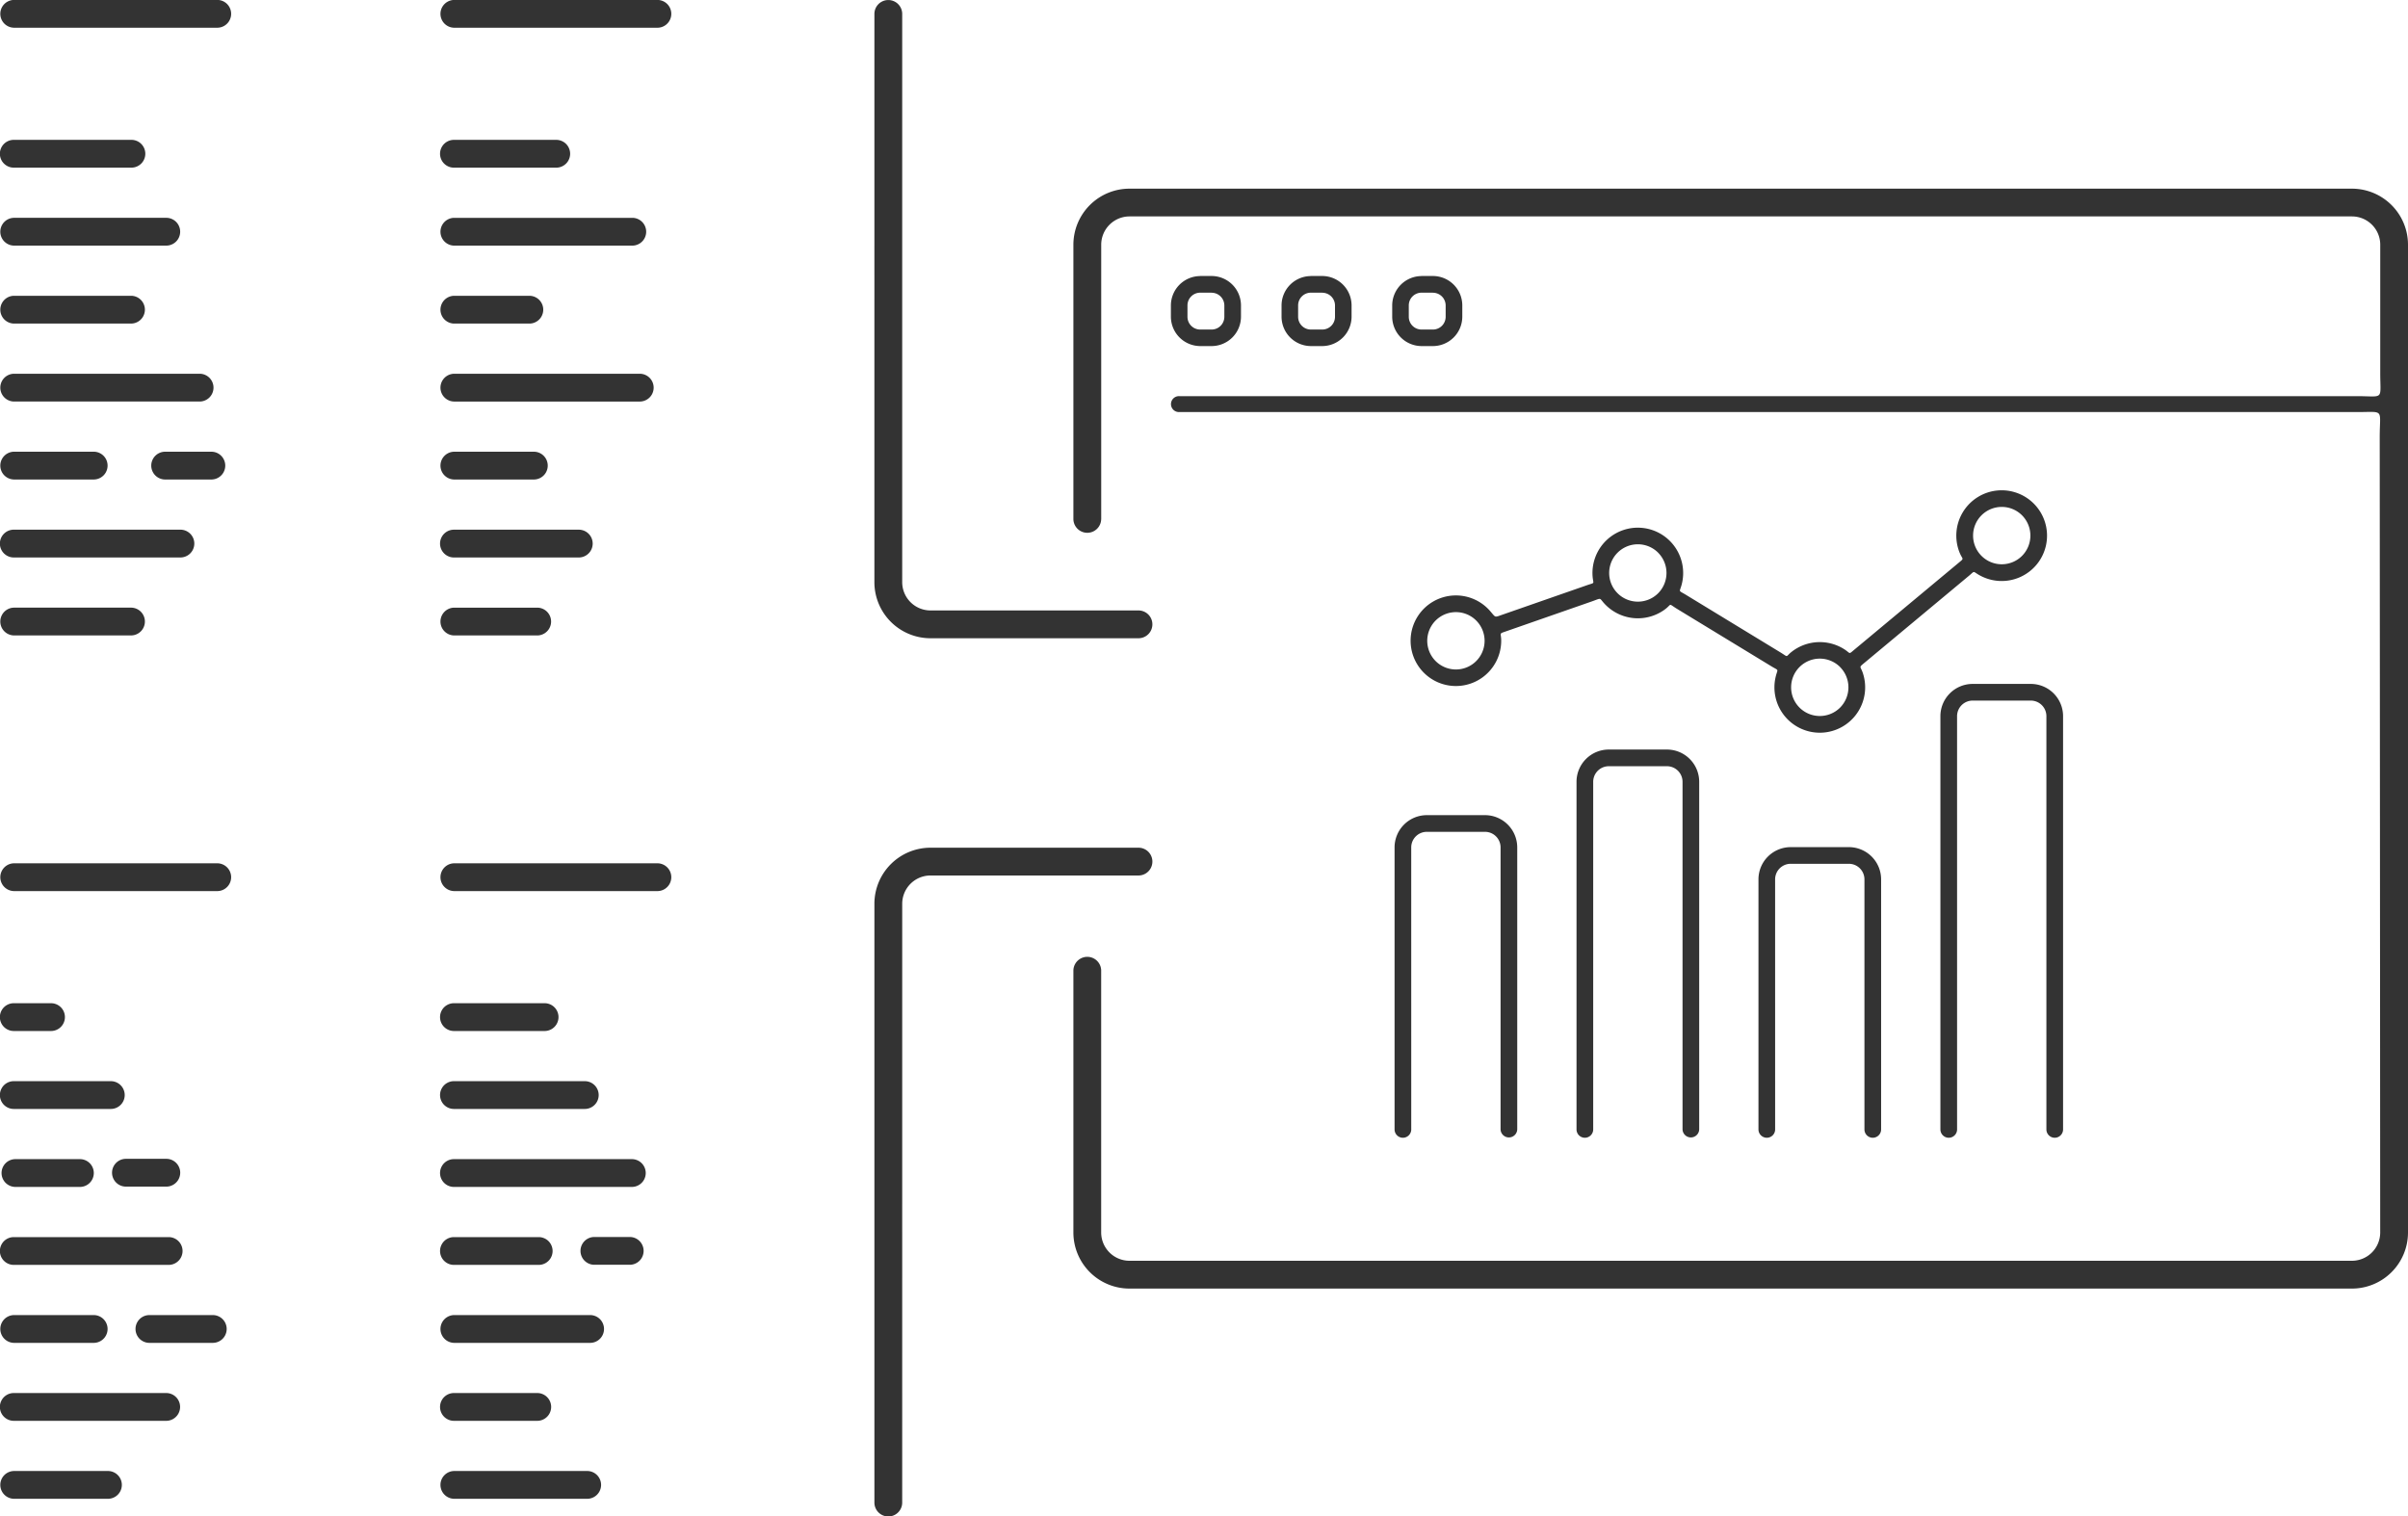 <svg xmlns="http://www.w3.org/2000/svg" width="188.863" height="118.934" viewBox="0 0 188.863 118.934">
  <g id="Analyze-icon" transform="translate(-1412.805 -481)">
    <path id="Path_2001" data-name="Path 2001" d="M5586.63,4717.726a1.09,1.09,0,0,1-2.179,0v-21.544a4.4,4.4,0,0,1,4.391-4.391h95.893a4.4,4.4,0,0,1,4.391,4.391v77.49a4.4,4.4,0,0,1-4.391,4.391h-95.893a4.4,4.4,0,0,1-4.391-4.391V4753.1a1.09,1.09,0,0,1,2.179,0v20.57a2.222,2.222,0,0,0,2.212,2.212h95.893a2.221,2.221,0,0,0,2.211-2.212l-.038-62.394c0-2.259.413-1.962-1.782-1.962h-92.4a.625.625,0,1,1,.039-1.249h92.327c2.2,0,1.857.365,1.857-1.824v-10.061a2.221,2.221,0,0,0-2.211-2.212h-95.893a2.222,2.222,0,0,0-2.212,2.212v21.544Zm68.035,4.45-8.154,6.791c-.5.42-.33.234-.133.845a3.558,3.558,0,1,1-6.832.209c.152-.593.259-.4-.33-.754l-7.38-4.493c-.8-.487-.38-.424-1.028.045a3.571,3.571,0,0,1-4.6-.367c-.591-.59-.228-.589-1.116-.279l-6.687,2.331c-.624.218-.4.1-.4.754a3.553,3.553,0,1,1-.807-2.264c.372.433.288.427.838.234l6.68-2.328c.7-.244.5-.052.454-.726a3.557,3.557,0,1,1,6.987.678c-.166.624-.29.416.333.794l7.386,4.5c.708.431.383.384.919-.036a3.577,3.577,0,0,1,4.107-.2c.548.349.312.443.848,0l8.106-6.751c.505-.421.341-.231.1-.825a3.558,3.558,0,1,1,1.532,1.76c-.528-.3-.306-.348-.829.088Zm4.189-4.764a2.249,2.249,0,1,0,0,3.181A2.258,2.258,0,0,0,5658.854,4717.412Zm-14.27,11.9a2.25,2.25,0,1,0,0,3.182A2.26,2.26,0,0,0,5644.584,4729.315Zm-14.27-8.969a2.25,2.25,0,1,0,0,3.182A2.259,2.259,0,0,0,5630.314,4720.346Zm-14.271,5.321a2.249,2.249,0,1,0,.659,1.591,2.258,2.258,0,0,0-.659-1.591Zm37.717,39.915a.654.654,0,0,1-1.308,0v-32.418a2.53,2.53,0,0,1,2.523-2.524h4.574a2.53,2.53,0,0,1,2.524,2.524v32.418a.654.654,0,0,1-1.308,0v-32.418a1.223,1.223,0,0,0-1.216-1.217h-4.574a1.222,1.222,0,0,0-1.216,1.217Zm-14.27,0a.654.654,0,0,1-1.308,0v-19.617a2.53,2.53,0,0,1,2.524-2.524h4.572a2.53,2.53,0,0,1,2.524,2.524v19.617a.654.654,0,0,1-1.308,0v-19.617a1.222,1.222,0,0,0-1.217-1.217h-4.572a1.222,1.222,0,0,0-1.217,1.217Zm-14.27,0a.654.654,0,0,1-1.308,0v-27.271a2.531,2.531,0,0,1,2.524-2.524h4.574a2.53,2.53,0,0,1,2.524,2.524v27.271a.654.654,0,0,1-1.307,0v-27.271a1.222,1.222,0,0,0-1.217-1.216h-4.574a1.222,1.222,0,0,0-1.216,1.216v27.271Zm-14.271,0a.654.654,0,0,1-1.308,0v-22.124a2.531,2.531,0,0,1,2.524-2.525h4.573a2.531,2.531,0,0,1,2.524,2.525v22.124a.654.654,0,0,1-1.307,0v-22.124a1.222,1.222,0,0,0-1.217-1.217h-4.573a1.222,1.222,0,0,0-1.217,1.217Zm-99,16.742a1.09,1.09,0,0,1,0-2.179h5.036a1.09,1.09,0,0,1,0,2.179Zm34.9-6.125a1.09,1.09,0,0,1,0-2.179h2.837a1.09,1.09,0,0,1,0,2.179Zm-10.983,18.355a1.09,1.09,0,0,1,0-2.179h10.484a1.09,1.09,0,0,1,0,2.179Zm0-6.115a1.09,1.09,0,0,1,0-2.18h6.535a1.09,1.09,0,0,1,0,2.18Zm0-6.115a1.09,1.09,0,0,1,0-2.179h10.714a1.09,1.09,0,0,1,0,2.179Zm0-6.116a1.089,1.089,0,0,1,0-2.179h6.649a1.089,1.089,0,0,1,0,2.179Zm0-6.115a1.09,1.09,0,0,1,0-2.18h13.953a1.09,1.09,0,0,1,0,2.18Zm0-6.116a1.089,1.089,0,0,1,0-2.179h10.263a1.089,1.089,0,0,1,0,2.179Zm0-6.114a1.09,1.09,0,0,1,0-2.18h7.111a1.09,1.09,0,0,1,0,2.18Zm0-10.974a1.09,1.09,0,0,1,0-2.179h15.991a1.09,1.09,0,0,1,0,2.179Zm-25.758,23.179a1.09,1.09,0,0,1,0-2.179h3.232a1.09,1.09,0,0,1,0,2.179Zm-8.764,24.486a1.09,1.09,0,0,1,0-2.179h7.418a1.09,1.09,0,0,1,0,2.179Zm0-6.115a1.09,1.09,0,0,1,0-2.18h11.954a1.09,1.09,0,0,1,0,2.18Zm0-6.115a1.09,1.09,0,0,1,0-2.179h6.3a1.09,1.09,0,0,1,0,2.179Zm0-6.116a1.089,1.089,0,0,1,0-2.179h12.147a1.089,1.089,0,0,1,0,2.179Zm.131-6.115a1.09,1.09,0,0,1,0-2.18h5.055a1.09,1.09,0,0,1,0,2.18Zm-.131-6.116a1.089,1.089,0,0,1,0-2.179h7.611a1.089,1.089,0,0,1,0,2.179Zm0-6.114a1.09,1.09,0,0,1,0-2.18h2.921a1.09,1.09,0,0,1,0,2.18Zm0-10.974a1.09,1.09,0,0,1,0-2.179h15.991a1.09,1.09,0,0,1,0,2.179Zm34.522-20.052a1.09,1.09,0,0,1,0-2.179h6.563a1.09,1.09,0,0,1,0,2.179Zm0-6.115a1.09,1.09,0,0,1,0-2.18h9.792a1.09,1.09,0,0,1,0,2.18Zm0-6.116a1.09,1.09,0,0,1,0-2.179h6.3a1.09,1.09,0,0,1,0,2.179Zm0-6.115a1.09,1.09,0,0,1,0-2.179h14.607a1.09,1.09,0,0,1,0,2.179Zm0-6.115a1.09,1.09,0,0,1,0-2.179h5.948a1.09,1.09,0,0,1,0,2.179Zm0-6.115a1.09,1.09,0,0,1,0-2.179h14.021a1.09,1.09,0,0,1,0,2.179Zm0-6.115a1.09,1.09,0,0,1,0-2.18h8.024a1.09,1.09,0,0,1,0,2.18Zm0-10.975a1.09,1.09,0,0,1,0-2.179h15.991a1.09,1.09,0,0,1,0,2.179Zm-22.683,35.435a1.09,1.09,0,0,1,0-2.179h3.69a1.09,1.09,0,0,1,0,2.179Zm-11.839,12.23a1.09,1.09,0,0,1,0-2.179h9.226a1.09,1.09,0,0,1,0,2.179Zm0-6.115a1.09,1.09,0,0,1,0-2.18h13.069a1.09,1.09,0,0,1,0,2.18Zm0-6.116a1.09,1.09,0,0,1,0-2.179h6.3a1.09,1.09,0,0,1,0,2.179Zm0-6.115a1.09,1.09,0,0,1,0-2.179h14.607a1.09,1.09,0,0,1,0,2.179Zm0-6.115a1.09,1.09,0,0,1,0-2.179h9.226a1.09,1.09,0,0,1,0,2.179Zm0-6.115a1.09,1.09,0,0,1,0-2.179h11.993a1.09,1.09,0,0,1,0,2.179Zm0-6.115a1.09,1.09,0,0,1,0-2.18h9.226a1.09,1.09,0,0,1,0,2.18Zm0-10.975a1.09,1.09,0,0,1,0-2.179h15.991a1.09,1.09,0,0,1,0,2.179Zm67.5-1.081a1.09,1.09,0,0,1,2.18,0v44.576a2.221,2.221,0,0,0,2.211,2.212h16.321a1.09,1.09,0,0,1,0,2.18h-16.321a4.4,4.4,0,0,1-4.392-4.392Zm2.18,116.762a1.09,1.09,0,0,1-2.18,0v-46.974a4.4,4.4,0,0,1,4.392-4.391h16.321a1.089,1.089,0,0,1,0,2.179h-16.321a2.221,2.221,0,0,0-2.211,2.212Zm40.732-96.207h.892a2.31,2.31,0,0,1,2.305,2.3v.892a2.31,2.31,0,0,1-2.305,2.305h-.892a2.31,2.31,0,0,1-2.3-2.305v-.892A2.31,2.31,0,0,1,5611.75,4698.646Zm.892,1.308h-.892a1,1,0,0,0-1,1v.892a1,1,0,0,0,1,1h.892a1,1,0,0,0,1-1v-.892A1,1,0,0,0,5612.641,4699.954Zm-9.571-1.308h.892a2.309,2.309,0,0,1,2.3,2.3v.892a2.31,2.31,0,0,1-2.3,2.305h-.892a2.31,2.31,0,0,1-2.3-2.305v-.892A2.31,2.31,0,0,1,5603.07,4698.646Zm.892,1.308h-.892a1,1,0,0,0-1,1v.892a1,1,0,0,0,1,1h.892a1,1,0,0,0,1-1v-.892A1,1,0,0,0,5603.962,4699.954Zm-9.571-1.308h.892a2.31,2.31,0,0,1,2.305,2.3v.892a2.31,2.31,0,0,1-2.305,2.305h-.892a2.31,2.31,0,0,1-2.3-2.305v-.892A2.31,2.31,0,0,1,5594.391,4698.646Zm.892,1.308h-.892a1,1,0,0,0-1,1v.892a1,1,0,0,0,1,1h.892a1,1,0,0,0,1-1v-.892A1,1,0,0,0,5595.282,4699.954Z" transform="translate(-4087.458 -4195.993)" fill="#333"/>
  </g>
</svg>
